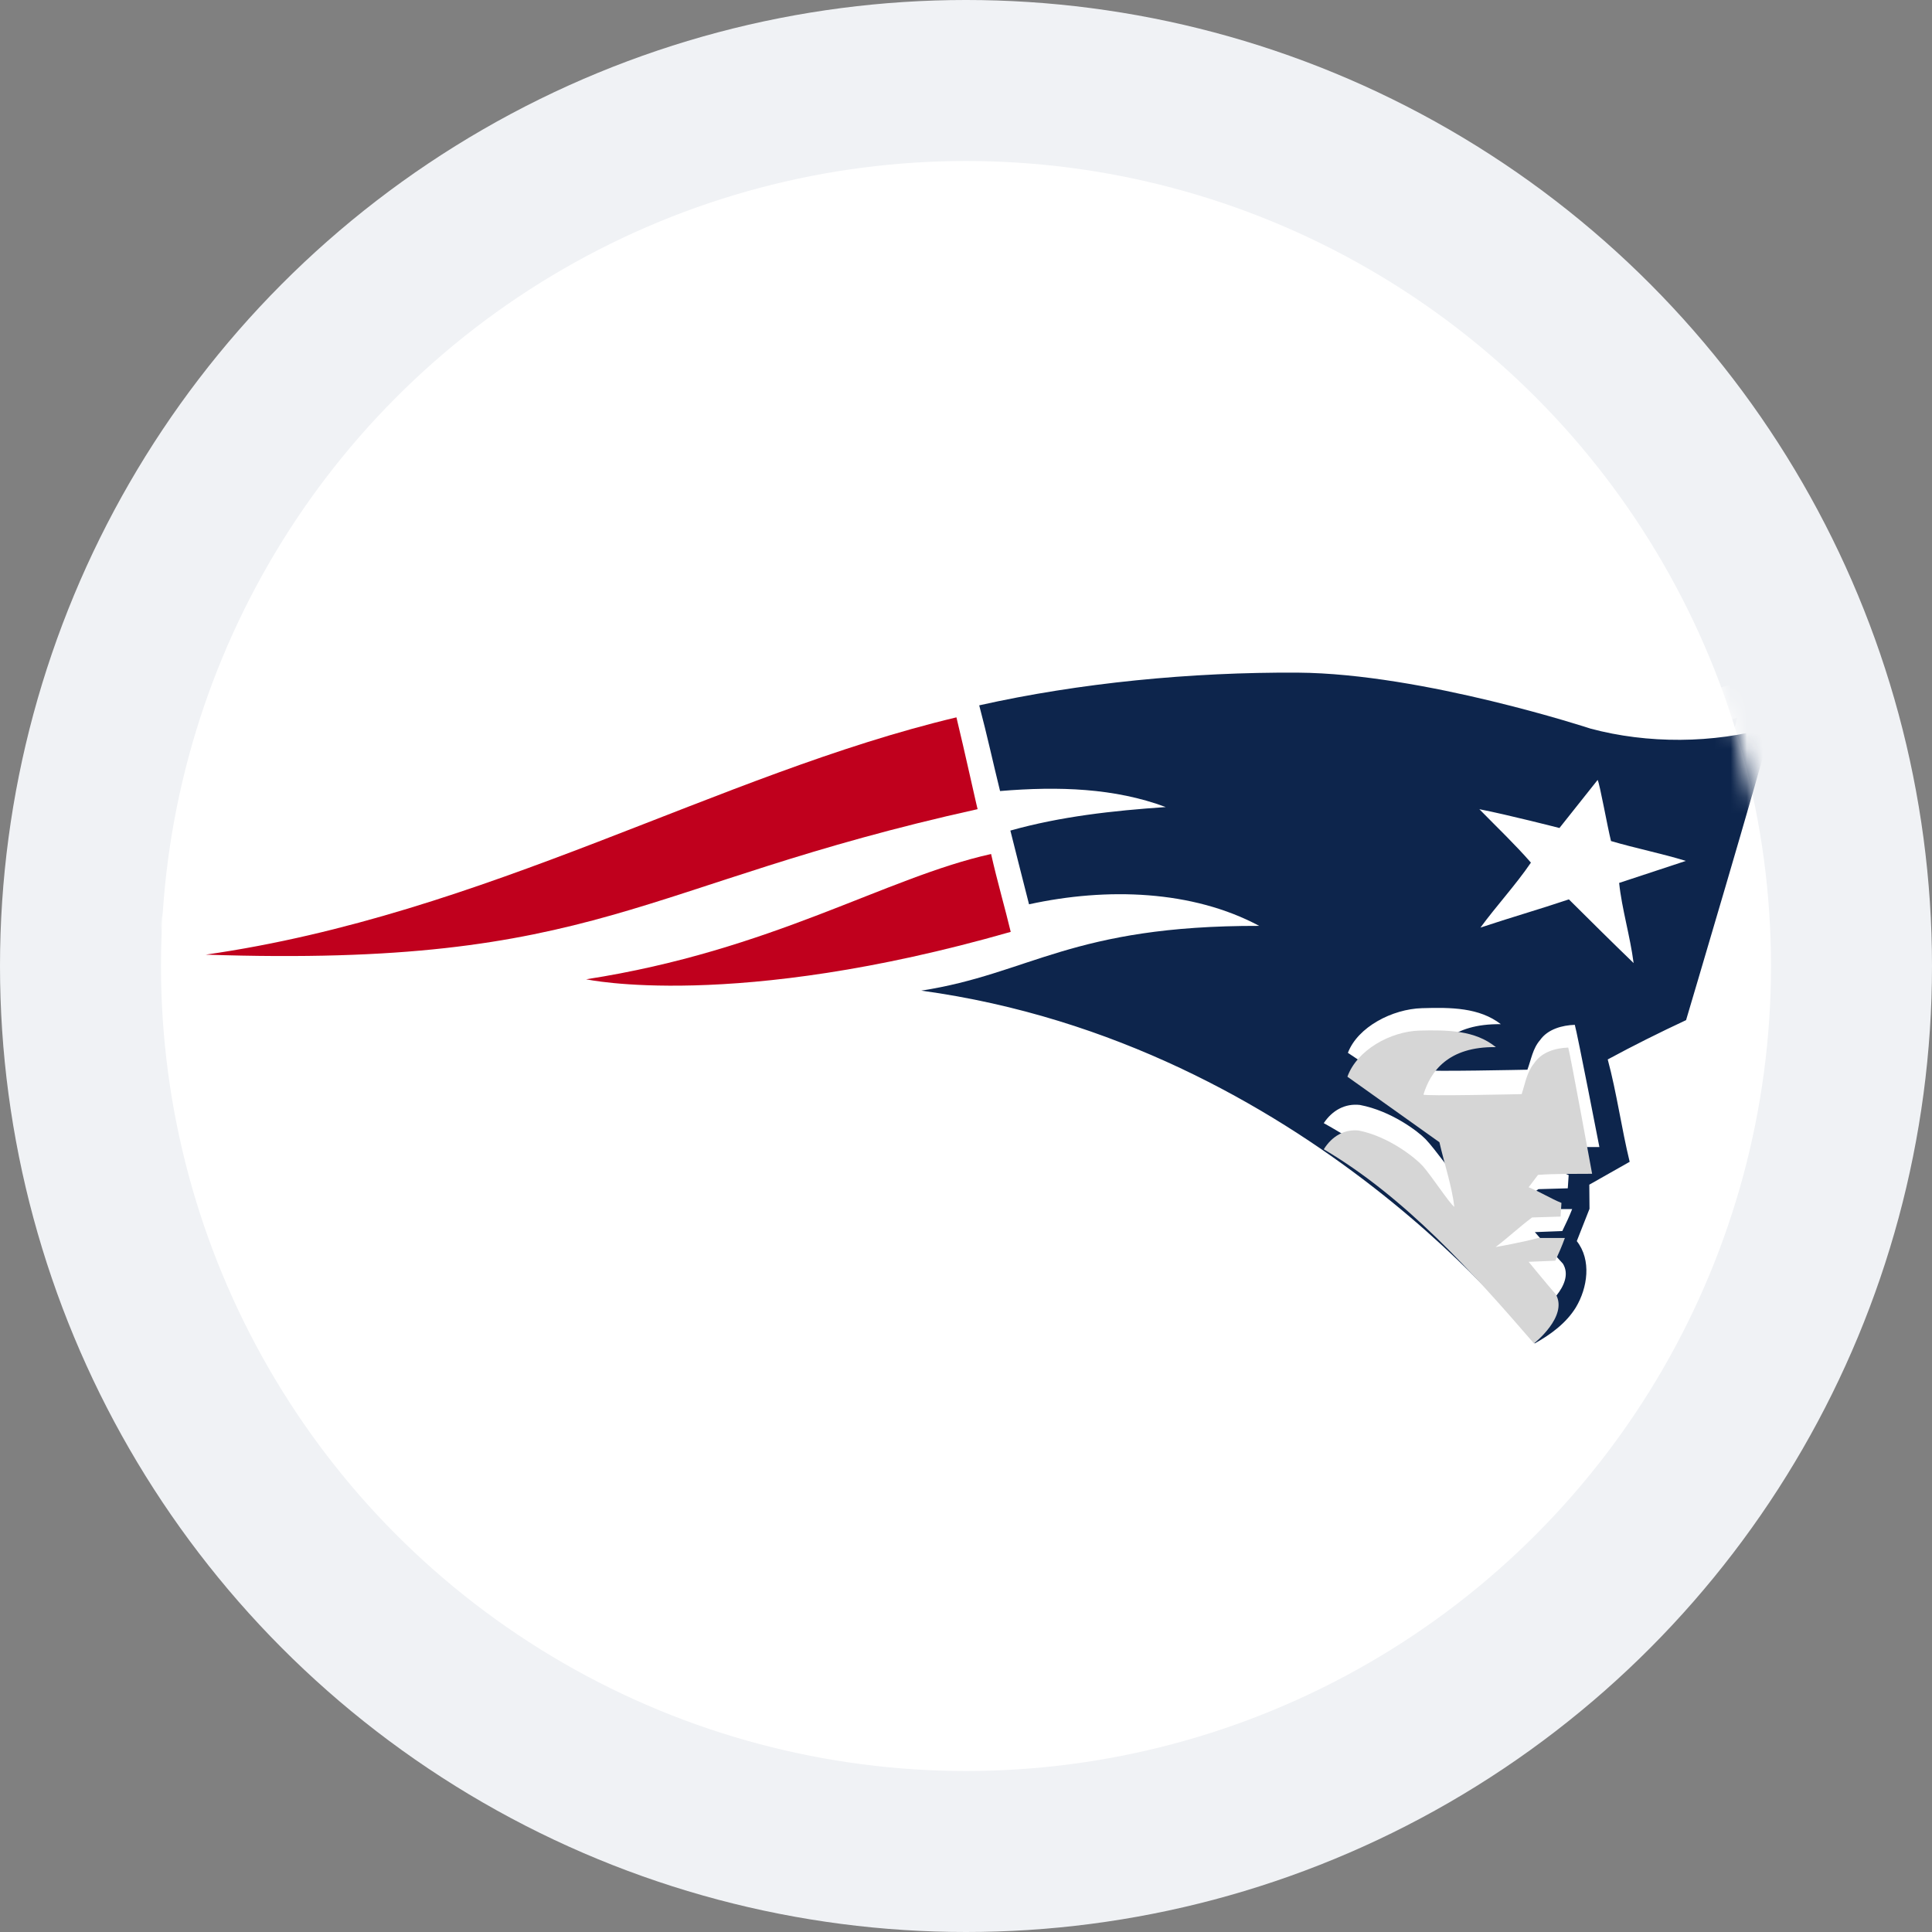 <?xml version="1.0" encoding="UTF-8"?>
<svg width="120px" height="120px" viewBox="0 0 120 120" version="1.1" xmlns="http://www.w3.org/2000/svg" xmlns:xlink="http://www.w3.org/1999/xlink">
    <rect x="0" y="0" width="120" height="120" fill="#808080" stroke="none"/>
    <title>New England Patriots-01</title>
    <defs>
        <circle id="path-1" cx="60" cy="60" r="50"></circle>
    </defs>
    <g id="Page-1" stroke="none" stroke-width="1" fill="none" fill-rule="evenodd">
        <g id="New-England-Patriots-01">
            <circle id="Mask" fill="#F0F2F5" cx="60" cy="60" r="60"></circle>
            <mask id="mask-2" fill="white">
                <use xlink:href="#path-1"></use>
            </mask>
            <use id="Mask" fill="#FFFFFF" xlink:href="#path-1"></use>
            <g mask="url(#mask-2)">
                <g transform="translate(10, 39)">
                    <g id="Group" stroke-width="1" fill="none" fill-rule="evenodd">
                        <path d="M97.305,3.582 C87.998,6.306 80.329,-0.182 68.79,0.01 L68.777,0.01 C68.777,0.01 52.91,-0.469 37.652,5.335 C22.285,10.892 11.748,15.095 1.806,16.299 C-0.534,16.669 -0.751,20.269 2.049,20.447 C11.248,20.803 17.47,20.146 23.543,18.914 C22.678,21.611 25.369,21.884 25.41,21.884 C32.633,22.801 38.49,22.049 44.199,20.844 C42.738,22.623 43.915,24.225 45.173,24.485 C66.707,28.345 74.918,39.379 82.791,47.222 C84.995,46.935 89.73,44.087 88.201,38.338 C88.201,38.338 88.783,37.065 88.783,36.052 L91.502,34.41 C91.502,34.41 90.352,28.605 90.203,27.935 C91.691,27.154 94.41,25.772 94.41,25.772 C94.41,25.772 99.32,8.278 99.915,6.033 C100.443,4.034 98.373,3.268 97.305,3.582 Z M2.063,18.38 C19.269,16.012 33.472,7.744 48.081,4.404 C48.541,6.211 49.379,9.811 49.379,9.811 C28.467,14.26 26.262,19.16 2.063,18.38 Z M25.396,19.817 C36.827,18.134 43.739,13.822 50.218,12.439 C50.597,14.054 51.097,15.711 51.422,17.011 C34.419,21.693 25.396,19.817 25.396,19.817 Z M92.665,24.348 C91.028,25.142 89.432,25.977 87.836,26.867 C88.391,29.002 88.688,31.302 89.189,33.424 L86.7,34.889 L86.713,36.435 L85.929,38.502 C86.849,39.734 86.592,41.514 85.875,42.746 C85.266,43.745 84.292,44.498 83.332,45.059 C83.332,45.059 69.345,25.827 45.524,22.459 C52.234,21.391 54.777,18.284 66.356,18.312 C62.243,16.012 56.981,15.834 52.166,16.929 C51.909,15.902 51.016,12.206 51.016,12.206 C54.114,11.317 57.32,10.933 60.593,10.701 C57.455,9.496 53.992,9.359 50.38,9.674 C49.948,7.853 49.582,6.087 49.095,4.185 C55.25,2.761 62.135,2.049 68.736,2.09 C76.446,2.159 86.781,5.69 86.781,5.69 C90.271,6.676 94.329,6.662 97.9,5.581 C97.386,7.84 92.665,24.348 92.665,24.348 Z" id="Shape" fill="#FFFFFF" fill-rule="nonzero"></path>
                        <path d="M88.025,12.891 C87.795,11.946 87.336,9.222 87.2,8.976 L84.847,12.056 C84.847,12.056 81.681,11.221 79.909,10.851 C81.019,12.028 82.101,13.096 83.088,14.273 C82.155,15.711 80.964,17.066 79.977,18.435 C81.776,17.819 83.616,17.271 85.428,16.628 C86.74,17.969 88.134,19.42 89.419,20.707 C89.202,18.969 88.688,17.216 88.526,15.56 L92.624,14.15 C91.15,13.671 89.54,13.356 88.025,12.891 Z" id="Path" fill="#FFFFFF" fill-rule="nonzero"></path>
                    </g>
                    <path d="M88.796,6.257 C88.796,6.257 78.382,2.833 70.612,2.779 C63.974,2.74 57.036,3.417 50.821,4.81 C51.311,6.655 51.679,8.368 52.116,10.133 C55.755,9.828 59.244,9.947 62.407,11.128 C59.108,11.354 55.878,11.712 52.756,12.588 C52.756,12.588 53.656,16.172 53.915,17.168 C58.767,16.106 64.07,16.292 68.213,18.508 C56.546,18.482 53.983,21.482 47.222,22.53 C71.226,25.809 85.32,44.444 85.32,44.444 C86.301,43.9 87.283,43.183 87.882,42.201 C88.605,40.993 88.864,39.268 87.937,38.087 L88.727,36.082 L88.714,34.582 L91.222,33.162 C90.718,31.105 90.418,28.875 89.859,26.804 C91.454,25.941 93.076,25.132 94.725,24.362 C94.725,24.362 99.482,8.354 100,6.164 C96.402,7.199 92.312,7.199 88.796,6.257 Z M85.933,32.299 L85.333,33.043 C86.015,33.282 86.765,33.72 87.433,33.985 L87.378,34.808 L85.552,34.861 C84.72,35.458 84.066,36.042 83.221,36.64 C83.221,36.64 85.006,36.348 85.933,36.096 L87.651,36.096 C87.46,36.587 87.255,37.011 87.037,37.463 L85.333,37.529 C85.333,37.529 86.369,38.724 87.078,39.493 C87.882,40.821 85.674,42.44 85.674,42.44 C81.735,38.153 77.455,33.653 72.221,30.76 C72.752,29.963 73.543,29.525 74.47,29.631 C76.419,30.003 78.082,31.277 78.545,31.755 C79.145,32.379 80.249,33.985 80.576,34.224 C80.413,32.936 79.936,31.636 79.622,30.335 L73.72,26.393 C74.334,24.787 76.474,23.672 78.327,23.619 C80.127,23.565 81.885,23.579 83.221,24.614 C80.14,24.574 79.036,26.074 78.586,27.468 C78.559,27.574 84.87,27.441 84.87,27.441 C85.102,26.817 85.197,26.127 85.661,25.596 C86.138,24.919 87.037,24.68 87.814,24.654 C87.964,25.158 89.341,32.246 89.341,32.246 C88.196,32.246 87.16,32.22 85.933,32.299 Z M91.467,20.818 C90.172,19.57 88.755,18.163 87.446,16.862 C85.633,17.473 83.78,18.004 81.953,18.615 C82.934,17.274 84.148,15.96 85.088,14.579 C84.093,13.438 83.003,12.403 81.885,11.261 C83.657,11.606 86.86,12.429 86.86,12.429 L89.232,9.443 C89.368,9.695 89.832,12.323 90.063,13.239 C91.59,13.69 93.212,14.009 94.711,14.473 L90.568,15.84 C90.731,17.433 91.249,19.132 91.467,20.818 Z" id="Shape" fill="#0D254C" fill-rule="nonzero"></path>
                    <path d="M85.278,27.053 C84.828,27.602 84.735,28.301 84.511,28.958 C84.511,28.958 78.399,29.095 78.413,28.986 C78.849,27.561 79.934,25.998 82.91,26.039 C81.614,24.984 79.907,24.97 78.161,25.011 C76.362,25.066 74.286,26.217 73.69,27.876 L79.405,31.946 C79.709,33.289 80.172,34.632 80.331,35.961 C80.013,35.728 78.942,34.07 78.36,33.412 C77.91,32.919 76.283,31.603 74.405,31.22 C73.505,31.124 72.738,31.562 72.222,32.385 C77.288,35.372 81.455,40.018 85.278,44.444 C85.278,44.444 87.407,42.772 86.64,41.402 C85.952,40.607 84.947,39.374 84.947,39.374 L86.601,39.305 C86.812,38.853 87.011,38.414 87.196,37.894 L85.529,37.894 C84.63,38.154 82.897,38.456 82.897,38.456 C83.704,37.839 84.339,37.236 85.159,36.619 L86.931,36.564 L86.984,35.715 C86.336,35.454 85.608,35.002 84.947,34.742 L85.529,33.974 C86.706,33.892 87.725,33.919 88.889,33.906 C88.889,33.906 87.553,26.588 87.407,26.067 C86.614,26.094 85.754,26.341 85.278,27.053 Z" id="Path" fill="#D6D6D6" fill-rule="nonzero"></path>
                    <g id="Group" stroke-width="1" fill="none" fill-rule="evenodd" transform="translate(2.778, 5.556)">
                        <path d="M48.78,8.488 C42.215,9.946 35.211,14.479 23.629,16.269 C23.629,16.269 32.771,18.261 50,13.324 C49.671,11.939 49.164,10.192 48.78,8.488 Z" id="Path" fill="#C0001D" fill-rule="nonzero"></path>
                        <path d="M46.628,0 C31.826,3.522 17.434,12.242 0,14.739 C24.52,15.562 26.754,10.394 47.944,5.702 C47.93,5.717 47.094,1.906 46.628,0 Z" id="Path" fill="#C0001D" fill-rule="nonzero"></path>
                    </g>
                </g>
            </g>
        </g>
    </g>
</svg>